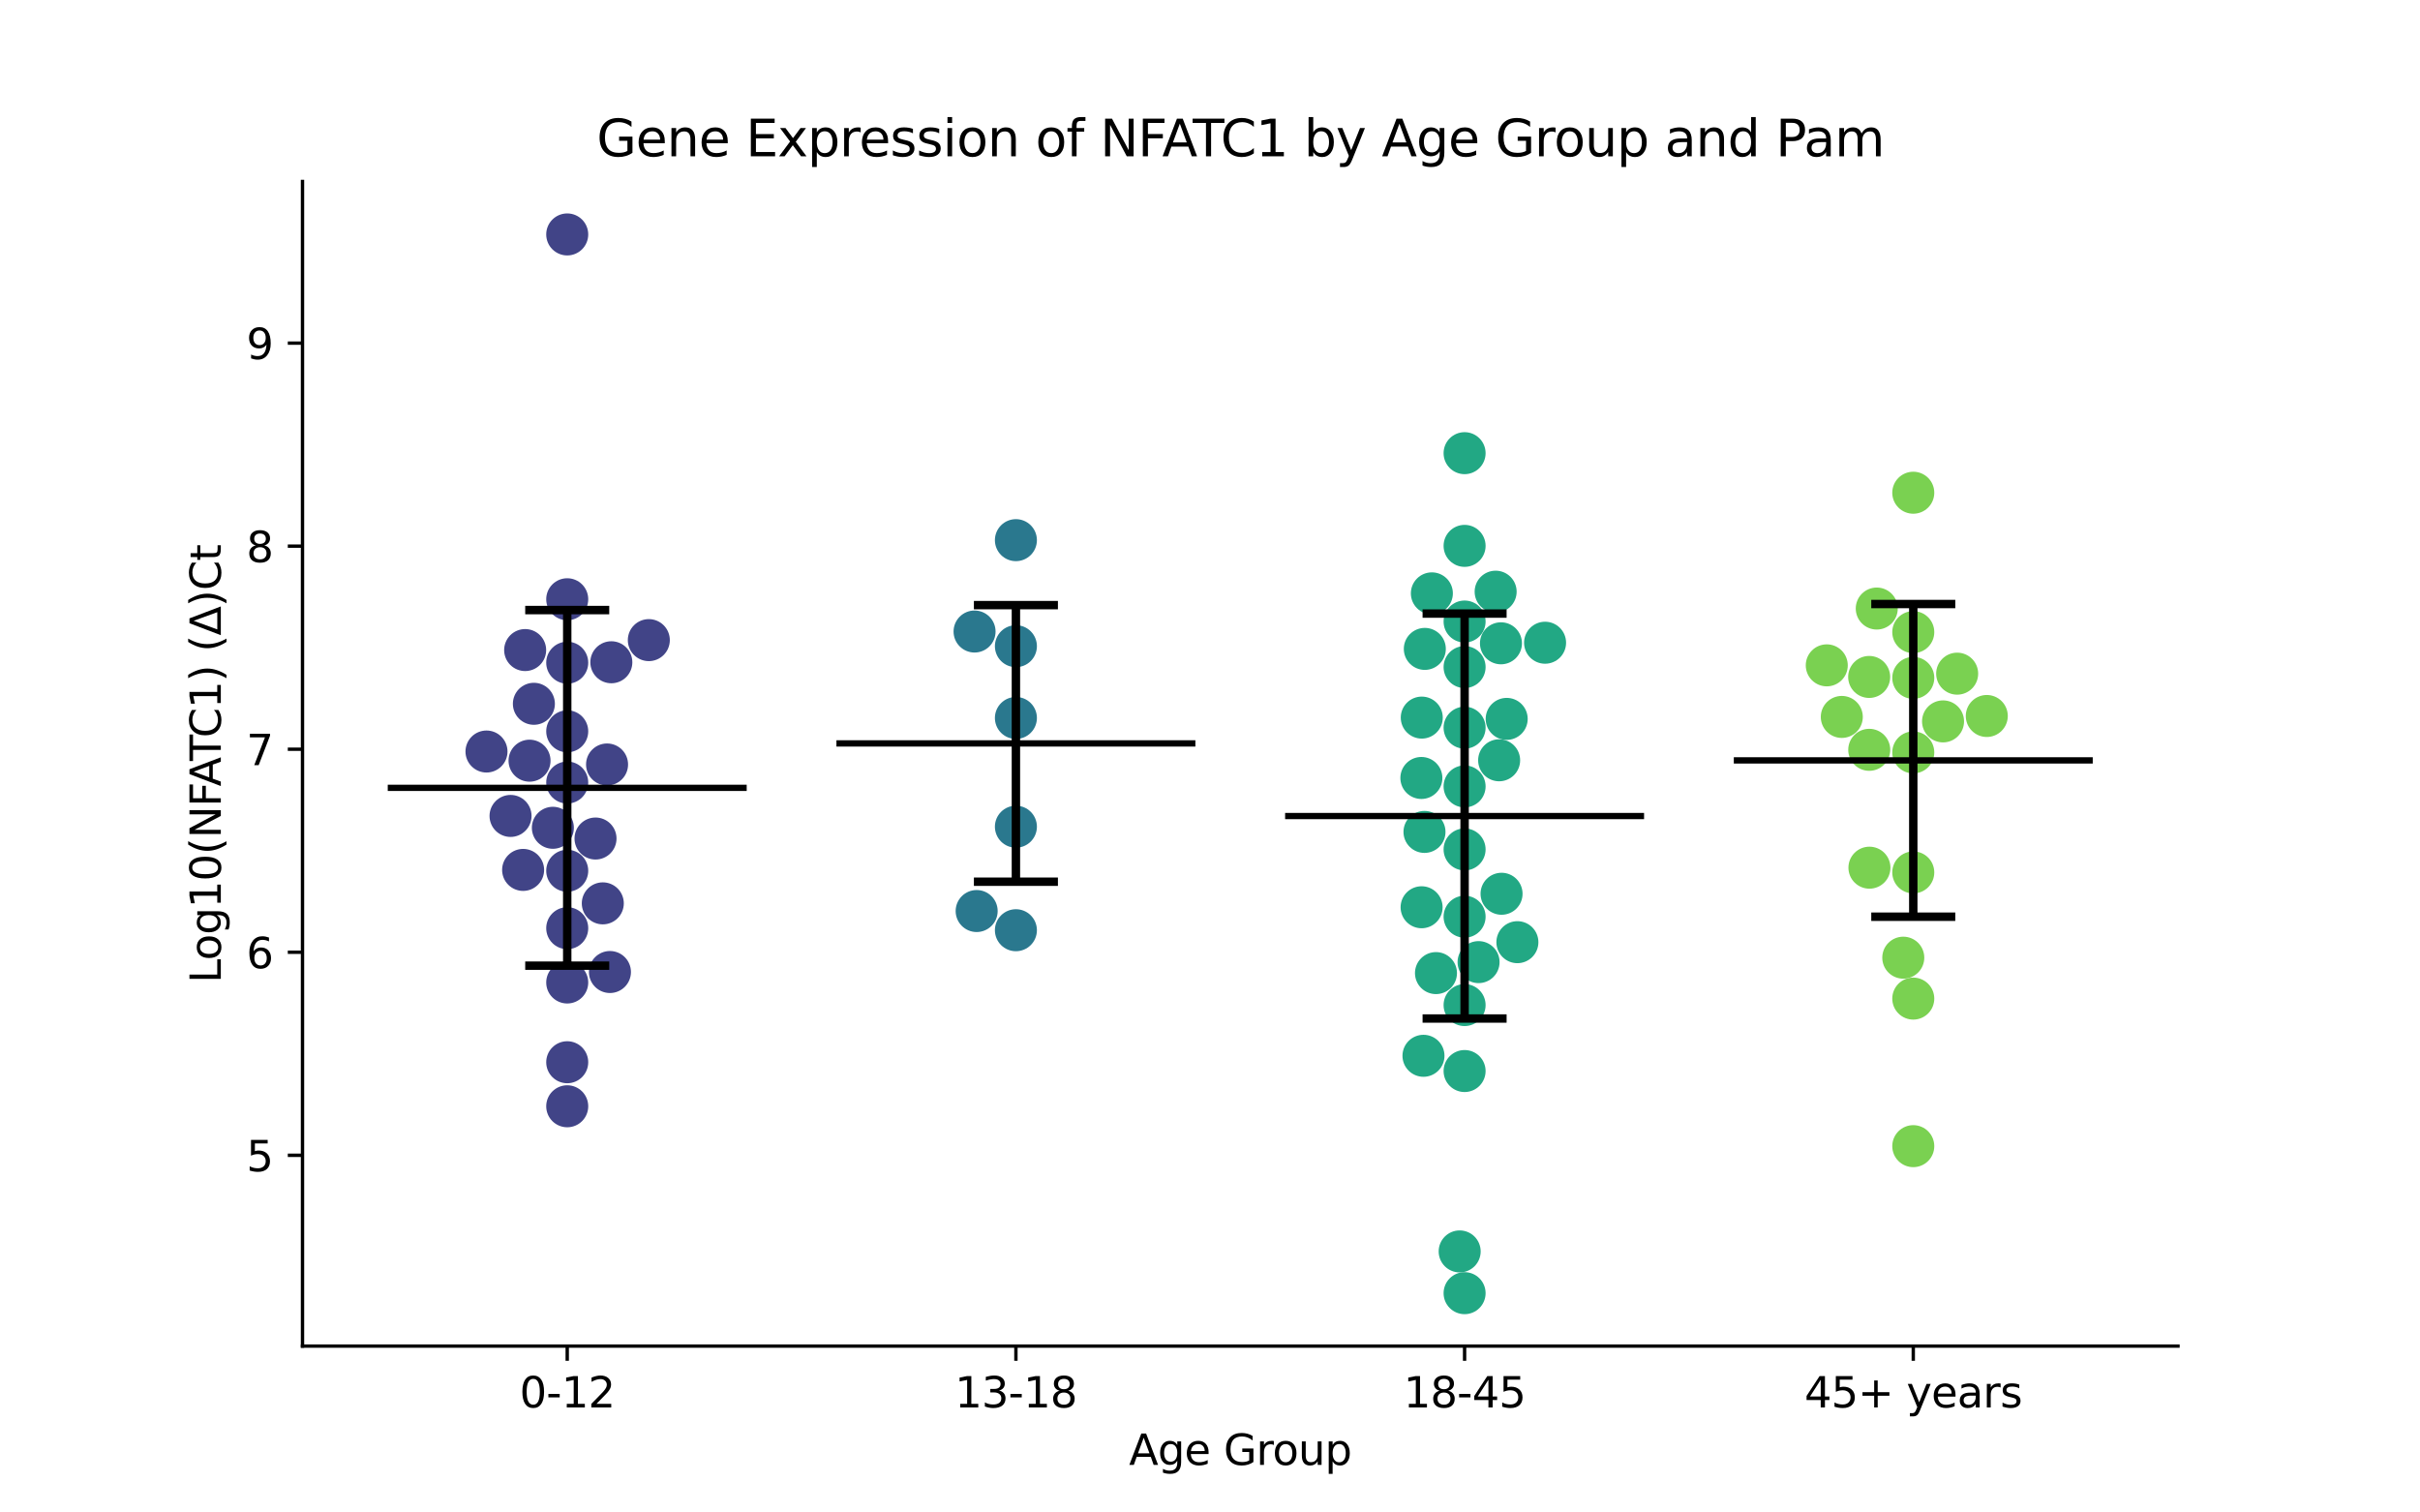 <?xml version="1.0" encoding="utf-8" standalone="no"?>
<!DOCTYPE svg PUBLIC "-//W3C//DTD SVG 1.1//EN"
  "http://www.w3.org/Graphics/SVG/1.1/DTD/svg11.dtd">
<svg xmlns:xlink="http://www.w3.org/1999/xlink" width="576pt" height="360pt" viewBox="0 0 576 360" xmlns="http://www.w3.org/2000/svg" version="1.1">
 <defs>
  <style type="text/css">*{stroke-linejoin: round; stroke-linecap: butt}</style>
 </defs>
 <g id="figure_1">
  <g id="patch_1">
   <path d="M 0 360 
L 576 360 
L 576 0 
L 0 0 
z
" style="fill: #ffffff"/>
  </g>
  <g id="axes_1">
   <g id="patch_2">
    <path d="M 72 320.4 
L 518.4 320.4 
L 518.4 43.2 
L 72 43.2 
z
" style="fill: #ffffff"/>
   </g>
   <g id="PathCollection_1">
    <defs>
     <path id="C0_0_d3045fdf01" d="M 0 5 
C 1.326 5 2.598 4.473 3.536 3.536 
C 4.473 2.598 5 1.326 5 -0 
C 5 -1.326 4.473 -2.598 3.536 -3.536 
C 2.598 -4.473 1.326 -5 0 -5 
C -1.326 -5 -2.598 -4.473 -3.536 -3.536 
C -4.473 -2.598 -5 -1.326 -5 0 
C -5 1.326 -4.473 2.598 -3.536 3.536 
C -2.598 4.473 -1.326 5 0 5 
z
"/>
    </defs>
    <g clip-path="url(#pbc14bdd108)">
     <use xlink:href="#C0_0_d3045fdf01" x="127.073" y="167.517" style="fill: #414487"/>
    </g>
    <g clip-path="url(#pbc14bdd108)">
     <use xlink:href="#C0_0_d3045fdf01" x="121.518" y="194.207" style="fill: #414487"/>
    </g>
    <g clip-path="url(#pbc14bdd108)">
     <use xlink:href="#C0_0_d3045fdf01" x="144.49" y="181.96" style="fill: #414487"/>
    </g>
    <g clip-path="url(#pbc14bdd108)">
     <use xlink:href="#C0_0_d3045fdf01" x="115.793" y="178.876" style="fill: #414487"/>
    </g>
    <g clip-path="url(#pbc14bdd108)">
     <use xlink:href="#C0_0_d3045fdf01" x="135.009" y="207.258" style="fill: #414487"/>
    </g>
    <g clip-path="url(#pbc14bdd108)">
     <use xlink:href="#C0_0_d3045fdf01" x="135.009" y="252.832" style="fill: #414487"/>
    </g>
    <g clip-path="url(#pbc14bdd108)">
     <use xlink:href="#C0_0_d3045fdf01" x="135.009" y="157.736" style="fill: #414487"/>
    </g>
    <g clip-path="url(#pbc14bdd108)">
     <use xlink:href="#C0_0_d3045fdf01" x="135.009" y="186.257" style="fill: #414487"/>
    </g>
    <g clip-path="url(#pbc14bdd108)">
     <use xlink:href="#C0_0_d3045fdf01" x="131.592" y="197.029" style="fill: #414487"/>
    </g>
    <g clip-path="url(#pbc14bdd108)">
     <use xlink:href="#C0_0_d3045fdf01" x="135.009" y="55.8" style="fill: #414487"/>
    </g>
    <g clip-path="url(#pbc14bdd108)">
     <use xlink:href="#C0_0_d3045fdf01" x="135.009" y="233.852" style="fill: #414487"/>
    </g>
    <g clip-path="url(#pbc14bdd108)">
     <use xlink:href="#C0_0_d3045fdf01" x="135.009" y="263.314" style="fill: #414487"/>
    </g>
    <g clip-path="url(#pbc14bdd108)">
     <use xlink:href="#C0_0_d3045fdf01" x="145.177" y="231.358" style="fill: #414487"/>
    </g>
    <g clip-path="url(#pbc14bdd108)">
     <use xlink:href="#C0_0_d3045fdf01" x="135.009" y="174.065" style="fill: #414487"/>
    </g>
    <g clip-path="url(#pbc14bdd108)">
     <use xlink:href="#C0_0_d3045fdf01" x="141.743" y="199.585" style="fill: #414487"/>
    </g>
    <g clip-path="url(#pbc14bdd108)">
     <use xlink:href="#C0_0_d3045fdf01" x="124.511" y="207.056" style="fill: #414487"/>
    </g>
    <g clip-path="url(#pbc14bdd108)">
     <use xlink:href="#C0_0_d3045fdf01" x="154.431" y="152.361" style="fill: #414487"/>
    </g>
    <g clip-path="url(#pbc14bdd108)">
     <use xlink:href="#C0_0_d3045fdf01" x="126.04" y="181.057" style="fill: #414487"/>
    </g>
    <g clip-path="url(#pbc14bdd108)">
     <use xlink:href="#C0_0_d3045fdf01" x="124.995" y="154.727" style="fill: #414487"/>
    </g>
    <g clip-path="url(#pbc14bdd108)">
     <use xlink:href="#C0_0_d3045fdf01" x="145.508" y="157.632" style="fill: #414487"/>
    </g>
    <g clip-path="url(#pbc14bdd108)">
     <use xlink:href="#C0_0_d3045fdf01" x="143.477" y="215.016" style="fill: #414487"/>
    </g>
    <g clip-path="url(#pbc14bdd108)">
     <use xlink:href="#C0_0_d3045fdf01" x="135.009" y="220.927" style="fill: #414487"/>
    </g>
    <g clip-path="url(#pbc14bdd108)">
     <use xlink:href="#C0_0_d3045fdf01" x="135.009" y="142.633" style="fill: #414487"/>
    </g>
   </g>
   <g id="PathCollection_2">
    <defs>
     <path id="C1_0_6a02e58801" d="M 0 5 
C 1.326 5 2.598 4.473 3.536 3.536 
C 4.473 2.598 5 1.326 5 -0 
C 5 -1.326 4.473 -2.598 3.536 -3.536 
C 2.598 -4.473 1.326 -5 0 -5 
C -1.326 -5 -2.598 -4.473 -3.536 -3.536 
C -4.473 -2.598 -5 -1.326 -5 0 
C -5 1.326 -4.473 2.598 -3.536 3.536 
C -2.598 4.473 -1.326 5 0 5 
z
"/>
    </defs>
    <g clip-path="url(#pbc14bdd108)">
     <use xlink:href="#C1_0_6a02e58801" x="241.803" y="153.804" style="fill: #2a788e"/>
    </g>
    <g clip-path="url(#pbc14bdd108)">
     <use xlink:href="#C1_0_6a02e58801" x="241.803" y="221.41" style="fill: #2a788e"/>
    </g>
    <g clip-path="url(#pbc14bdd108)">
     <use xlink:href="#C1_0_6a02e58801" x="231.962" y="150.317" style="fill: #2a788e"/>
    </g>
    <g clip-path="url(#pbc14bdd108)">
     <use xlink:href="#C1_0_6a02e58801" x="241.803" y="170.888" style="fill: #2a788e"/>
    </g>
    <g clip-path="url(#pbc14bdd108)">
     <use xlink:href="#C1_0_6a02e58801" x="232.461" y="216.844" style="fill: #2a788e"/>
    </g>
    <g clip-path="url(#pbc14bdd108)">
     <use xlink:href="#C1_0_6a02e58801" x="241.803" y="128.567" style="fill: #2a788e"/>
    </g>
    <g clip-path="url(#pbc14bdd108)">
     <use xlink:href="#C1_0_6a02e58801" x="241.803" y="196.769" style="fill: #2a788e"/>
    </g>
   </g>
   <g id="PathCollection_3">
    <defs>
     <path id="C2_0_164a54cafc" d="M 0 5 
C 1.326 5 2.598 4.473 3.536 3.536 
C 4.473 2.598 5 1.326 5 -0 
C 5 -1.326 4.473 -2.598 3.536 -3.536 
C 2.598 -4.473 1.326 -5 0 -5 
C -1.326 -5 -2.598 -4.473 -3.536 -3.536 
C -4.473 -2.598 -5 -1.326 -5 0 
C -5 1.326 -4.473 2.598 -3.536 3.536 
C -2.598 4.473 -1.326 5 0 5 
z
"/>
    </defs>
    <g clip-path="url(#pbc14bdd108)">
     <use xlink:href="#C2_0_164a54cafc" x="357.395" y="212.732" style="fill: #22a884"/>
    </g>
    <g clip-path="url(#pbc14bdd108)">
     <use xlink:href="#C2_0_164a54cafc" x="339.13" y="154.451" style="fill: #22a884"/>
    </g>
    <g clip-path="url(#pbc14bdd108)">
     <use xlink:href="#C2_0_164a54cafc" x="357.254" y="153.118" style="fill: #22a884"/>
    </g>
    <g clip-path="url(#pbc14bdd108)">
     <use xlink:href="#C2_0_164a54cafc" x="355.987" y="140.833" style="fill: #22a884"/>
    </g>
    <g clip-path="url(#pbc14bdd108)">
     <use xlink:href="#C2_0_164a54cafc" x="367.753" y="152.981" style="fill: #22a884"/>
    </g>
    <g clip-path="url(#pbc14bdd108)">
     <use xlink:href="#C2_0_164a54cafc" x="348.597" y="173.202" style="fill: #22a884"/>
    </g>
    <g clip-path="url(#pbc14bdd108)">
     <use xlink:href="#C2_0_164a54cafc" x="348.597" y="129.928" style="fill: #22a884"/>
    </g>
    <g clip-path="url(#pbc14bdd108)">
     <use xlink:href="#C2_0_164a54cafc" x="348.597" y="158.777" style="fill: #22a884"/>
    </g>
    <g clip-path="url(#pbc14bdd108)">
     <use xlink:href="#C2_0_164a54cafc" x="358.617" y="171.109" style="fill: #22a884"/>
    </g>
    <g clip-path="url(#pbc14bdd108)">
     <use xlink:href="#C2_0_164a54cafc" x="338.311" y="185.172" style="fill: #22a884"/>
    </g>
    <g clip-path="url(#pbc14bdd108)">
     <use xlink:href="#C2_0_164a54cafc" x="340.808" y="141.231" style="fill: #22a884"/>
    </g>
    <g clip-path="url(#pbc14bdd108)">
     <use xlink:href="#C2_0_164a54cafc" x="348.597" y="147.937" style="fill: #22a884"/>
    </g>
    <g clip-path="url(#pbc14bdd108)">
     <use xlink:href="#C2_0_164a54cafc" x="338.812" y="251.3" style="fill: #22a884"/>
    </g>
    <g clip-path="url(#pbc14bdd108)">
     <use xlink:href="#C2_0_164a54cafc" x="348.597" y="239.226" style="fill: #22a884"/>
    </g>
    <g clip-path="url(#pbc14bdd108)">
     <use xlink:href="#C2_0_164a54cafc" x="339.052" y="198.012" style="fill: #22a884"/>
    </g>
    <g clip-path="url(#pbc14bdd108)">
     <use xlink:href="#C2_0_164a54cafc" x="338.404" y="170.802" style="fill: #22a884"/>
    </g>
    <g clip-path="url(#pbc14bdd108)">
     <use xlink:href="#C2_0_164a54cafc" x="348.597" y="107.863" style="fill: #22a884"/>
    </g>
    <g clip-path="url(#pbc14bdd108)">
     <use xlink:href="#C2_0_164a54cafc" x="348.597" y="307.8" style="fill: #22a884"/>
    </g>
    <g clip-path="url(#pbc14bdd108)">
     <use xlink:href="#C2_0_164a54cafc" x="361.164" y="224.256" style="fill: #22a884"/>
    </g>
    <g clip-path="url(#pbc14bdd108)">
     <use xlink:href="#C2_0_164a54cafc" x="347.426" y="297.862" style="fill: #22a884"/>
    </g>
    <g clip-path="url(#pbc14bdd108)">
     <use xlink:href="#C2_0_164a54cafc" x="348.597" y="218.19" style="fill: #22a884"/>
    </g>
    <g clip-path="url(#pbc14bdd108)">
     <use xlink:href="#C2_0_164a54cafc" x="338.365" y="215.945" style="fill: #22a884"/>
    </g>
    <g clip-path="url(#pbc14bdd108)">
     <use xlink:href="#C2_0_164a54cafc" x="348.597" y="202.177" style="fill: #22a884"/>
    </g>
    <g clip-path="url(#pbc14bdd108)">
     <use xlink:href="#C2_0_164a54cafc" x="348.597" y="187.18" style="fill: #22a884"/>
    </g>
    <g clip-path="url(#pbc14bdd108)">
     <use xlink:href="#C2_0_164a54cafc" x="341.786" y="231.615" style="fill: #22a884"/>
    </g>
    <g clip-path="url(#pbc14bdd108)">
     <use xlink:href="#C2_0_164a54cafc" x="351.922" y="229.002" style="fill: #22a884"/>
    </g>
    <g clip-path="url(#pbc14bdd108)">
     <use xlink:href="#C2_0_164a54cafc" x="356.82" y="180.962" style="fill: #22a884"/>
    </g>
    <g clip-path="url(#pbc14bdd108)">
     <use xlink:href="#C2_0_164a54cafc" x="348.597" y="254.927" style="fill: #22a884"/>
    </g>
   </g>
   <g id="PathCollection_4">
    <defs>
     <path id="C3_0_8db9f49da6" d="M 0 5 
C 1.326 5 2.598 4.473 3.536 3.536 
C 4.473 2.598 5 1.326 5 -0 
C 5 -1.326 4.473 -2.598 3.536 -3.536 
C 2.598 -4.473 1.326 -5 0 -5 
C -1.326 -5 -2.598 -4.473 -3.536 -3.536 
C -4.473 -2.598 -5 -1.326 -5 0 
C -5 1.326 -4.473 2.598 -3.536 3.536 
C -2.598 4.473 -1.326 5 0 5 
z
"/>
    </defs>
    <g clip-path="url(#pbc14bdd108)">
     <use xlink:href="#C3_0_8db9f49da6" x="434.802" y="158.365" style="fill: #7ad151"/>
    </g>
    <g clip-path="url(#pbc14bdd108)">
     <use xlink:href="#C3_0_8db9f49da6" x="444.894" y="161.126" style="fill: #7ad151"/>
    </g>
    <g clip-path="url(#pbc14bdd108)">
     <use xlink:href="#C3_0_8db9f49da6" x="455.391" y="117.278" style="fill: #7ad151"/>
    </g>
    <g clip-path="url(#pbc14bdd108)">
     <use xlink:href="#C3_0_8db9f49da6" x="438.379" y="170.642" style="fill: #7ad151"/>
    </g>
    <g clip-path="url(#pbc14bdd108)">
     <use xlink:href="#C3_0_8db9f49da6" x="444.958" y="206.525" style="fill: #7ad151"/>
    </g>
    <g clip-path="url(#pbc14bdd108)">
     <use xlink:href="#C3_0_8db9f49da6" x="444.911" y="178.471" style="fill: #7ad151"/>
    </g>
    <g clip-path="url(#pbc14bdd108)">
     <use xlink:href="#C3_0_8db9f49da6" x="455.391" y="150.458" style="fill: #7ad151"/>
    </g>
    <g clip-path="url(#pbc14bdd108)">
     <use xlink:href="#C3_0_8db9f49da6" x="455.391" y="161.347" style="fill: #7ad151"/>
    </g>
    <g clip-path="url(#pbc14bdd108)">
     <use xlink:href="#C3_0_8db9f49da6" x="465.838" y="160.344" style="fill: #7ad151"/>
    </g>
    <g clip-path="url(#pbc14bdd108)">
     <use xlink:href="#C3_0_8db9f49da6" x="462.476" y="171.705" style="fill: #7ad151"/>
    </g>
    <g clip-path="url(#pbc14bdd108)">
     <use xlink:href="#C3_0_8db9f49da6" x="472.888" y="170.418" style="fill: #7ad151"/>
    </g>
    <g clip-path="url(#pbc14bdd108)">
     <use xlink:href="#C3_0_8db9f49da6" x="446.7" y="144.846" style="fill: #7ad151"/>
    </g>
    <g clip-path="url(#pbc14bdd108)">
     <use xlink:href="#C3_0_8db9f49da6" x="455.391" y="272.807" style="fill: #7ad151"/>
    </g>
    <g clip-path="url(#pbc14bdd108)">
     <use xlink:href="#C3_0_8db9f49da6" x="453.012" y="227.947" style="fill: #7ad151"/>
    </g>
    <g clip-path="url(#pbc14bdd108)">
     <use xlink:href="#C3_0_8db9f49da6" x="455.391" y="207.653" style="fill: #7ad151"/>
    </g>
    <g clip-path="url(#pbc14bdd108)">
     <use xlink:href="#C3_0_8db9f49da6" x="455.391" y="237.687" style="fill: #7ad151"/>
    </g>
    <g clip-path="url(#pbc14bdd108)">
     <use xlink:href="#C3_0_8db9f49da6" x="455.391" y="179.086" style="fill: #7ad151"/>
    </g>
   </g>
   <g id="matplotlib.axis_1">
    <g id="xtick_1">
     <g id="line2d_1">
      <defs>
       <path id="mb39a7a03cf" d="M 0 0 
L 0 3.5 
" style="stroke: #000000; stroke-width: 0.8"/>
      </defs>
      <g>
       <use xlink:href="#mb39a7a03cf" x="135.009" y="320.4" style="stroke: #000000; stroke-width: 0.8"/>
      </g>
     </g>
     <g id="text_1">
      <!-- 0-12 -->
      <g transform="translate(123.661 334.998) scale(0.1 -0.1)">
       <defs>
        <path id="DejaVuSans-30" d="M 2034 4250 
Q 1547 4250 1301 3770 
Q 1056 3291 1056 2328 
Q 1056 1369 1301 889 
Q 1547 409 2034 409 
Q 2525 409 2770 889 
Q 3016 1369 3016 2328 
Q 3016 3291 2770 3770 
Q 2525 4250 2034 4250 
z
M 2034 4750 
Q 2819 4750 3233 4129 
Q 3647 3509 3647 2328 
Q 3647 1150 3233 529 
Q 2819 -91 2034 -91 
Q 1250 -91 836 529 
Q 422 1150 422 2328 
Q 422 3509 836 4129 
Q 1250 4750 2034 4750 
z
" transform="scale(0.016)"/>
        <path id="DejaVuSans-2d" d="M 313 2009 
L 1997 2009 
L 1997 1497 
L 313 1497 
L 313 2009 
z
" transform="scale(0.016)"/>
        <path id="DejaVuSans-31" d="M 794 531 
L 1825 531 
L 1825 4091 
L 703 3866 
L 703 4441 
L 1819 4666 
L 2450 4666 
L 2450 531 
L 3481 531 
L 3481 0 
L 794 0 
L 794 531 
z
" transform="scale(0.016)"/>
        <path id="DejaVuSans-32" d="M 1228 531 
L 3431 531 
L 3431 0 
L 469 0 
L 469 531 
Q 828 903 1448 1529 
Q 2069 2156 2228 2338 
Q 2531 2678 2651 2914 
Q 2772 3150 2772 3378 
Q 2772 3750 2511 3984 
Q 2250 4219 1831 4219 
Q 1534 4219 1204 4116 
Q 875 4013 500 3803 
L 500 4441 
Q 881 4594 1212 4672 
Q 1544 4750 1819 4750 
Q 2544 4750 2975 4387 
Q 3406 4025 3406 3419 
Q 3406 3131 3298 2873 
Q 3191 2616 2906 2266 
Q 2828 2175 2409 1742 
Q 1991 1309 1228 531 
z
" transform="scale(0.016)"/>
       </defs>
       <use xlink:href="#DejaVuSans-30"/>
       <use xlink:href="#DejaVuSans-2d" x="63.623"/>
       <use xlink:href="#DejaVuSans-31" x="99.707"/>
       <use xlink:href="#DejaVuSans-32" x="163.33"/>
      </g>
     </g>
    </g>
    <g id="xtick_2">
     <g id="line2d_2">
      <g>
       <use xlink:href="#mb39a7a03cf" x="241.803" y="320.4" style="stroke: #000000; stroke-width: 0.8"/>
      </g>
     </g>
     <g id="text_2">
      <!-- 13-18 -->
      <g transform="translate(227.274 334.998) scale(0.1 -0.1)">
       <defs>
        <path id="DejaVuSans-33" d="M 2597 2516 
Q 3050 2419 3304 2112 
Q 3559 1806 3559 1356 
Q 3559 666 3084 287 
Q 2609 -91 1734 -91 
Q 1441 -91 1130 -33 
Q 819 25 488 141 
L 488 750 
Q 750 597 1062 519 
Q 1375 441 1716 441 
Q 2309 441 2620 675 
Q 2931 909 2931 1356 
Q 2931 1769 2642 2001 
Q 2353 2234 1838 2234 
L 1294 2234 
L 1294 2753 
L 1863 2753 
Q 2328 2753 2575 2939 
Q 2822 3125 2822 3475 
Q 2822 3834 2567 4026 
Q 2313 4219 1838 4219 
Q 1578 4219 1281 4162 
Q 984 4106 628 3988 
L 628 4550 
Q 988 4650 1302 4700 
Q 1616 4750 1894 4750 
Q 2613 4750 3031 4423 
Q 3450 4097 3450 3541 
Q 3450 3153 3228 2886 
Q 3006 2619 2597 2516 
z
" transform="scale(0.016)"/>
        <path id="DejaVuSans-38" d="M 2034 2216 
Q 1584 2216 1326 1975 
Q 1069 1734 1069 1313 
Q 1069 891 1326 650 
Q 1584 409 2034 409 
Q 2484 409 2743 651 
Q 3003 894 3003 1313 
Q 3003 1734 2745 1975 
Q 2488 2216 2034 2216 
z
M 1403 2484 
Q 997 2584 770 2862 
Q 544 3141 544 3541 
Q 544 4100 942 4425 
Q 1341 4750 2034 4750 
Q 2731 4750 3128 4425 
Q 3525 4100 3525 3541 
Q 3525 3141 3298 2862 
Q 3072 2584 2669 2484 
Q 3125 2378 3379 2068 
Q 3634 1759 3634 1313 
Q 3634 634 3220 271 
Q 2806 -91 2034 -91 
Q 1263 -91 848 271 
Q 434 634 434 1313 
Q 434 1759 690 2068 
Q 947 2378 1403 2484 
z
M 1172 3481 
Q 1172 3119 1398 2916 
Q 1625 2713 2034 2713 
Q 2441 2713 2670 2916 
Q 2900 3119 2900 3481 
Q 2900 3844 2670 4047 
Q 2441 4250 2034 4250 
Q 1625 4250 1398 4047 
Q 1172 3844 1172 3481 
z
" transform="scale(0.016)"/>
       </defs>
       <use xlink:href="#DejaVuSans-31"/>
       <use xlink:href="#DejaVuSans-33" x="63.623"/>
       <use xlink:href="#DejaVuSans-2d" x="127.246"/>
       <use xlink:href="#DejaVuSans-31" x="163.33"/>
       <use xlink:href="#DejaVuSans-38" x="226.953"/>
      </g>
     </g>
    </g>
    <g id="xtick_3">
     <g id="line2d_3">
      <g>
       <use xlink:href="#mb39a7a03cf" x="348.597" y="320.4" style="stroke: #000000; stroke-width: 0.8"/>
      </g>
     </g>
     <g id="text_3">
      <!-- 18-45 -->
      <g transform="translate(334.068 334.998) scale(0.1 -0.1)">
       <defs>
        <path id="DejaVuSans-34" d="M 2419 4116 
L 825 1625 
L 2419 1625 
L 2419 4116 
z
M 2253 4666 
L 3047 4666 
L 3047 1625 
L 3713 1625 
L 3713 1100 
L 3047 1100 
L 3047 0 
L 2419 0 
L 2419 1100 
L 313 1100 
L 313 1709 
L 2253 4666 
z
" transform="scale(0.016)"/>
        <path id="DejaVuSans-35" d="M 691 4666 
L 3169 4666 
L 3169 4134 
L 1269 4134 
L 1269 2991 
Q 1406 3038 1543 3061 
Q 1681 3084 1819 3084 
Q 2600 3084 3056 2656 
Q 3513 2228 3513 1497 
Q 3513 744 3044 326 
Q 2575 -91 1722 -91 
Q 1428 -91 1123 -41 
Q 819 9 494 109 
L 494 744 
Q 775 591 1075 516 
Q 1375 441 1709 441 
Q 2250 441 2565 725 
Q 2881 1009 2881 1497 
Q 2881 1984 2565 2268 
Q 2250 2553 1709 2553 
Q 1456 2553 1204 2497 
Q 953 2441 691 2322 
L 691 4666 
z
" transform="scale(0.016)"/>
       </defs>
       <use xlink:href="#DejaVuSans-31"/>
       <use xlink:href="#DejaVuSans-38" x="63.623"/>
       <use xlink:href="#DejaVuSans-2d" x="127.246"/>
       <use xlink:href="#DejaVuSans-34" x="163.33"/>
       <use xlink:href="#DejaVuSans-35" x="226.953"/>
      </g>
     </g>
    </g>
    <g id="xtick_4">
     <g id="line2d_4">
      <g>
       <use xlink:href="#mb39a7a03cf" x="455.391" y="320.4" style="stroke: #000000; stroke-width: 0.8"/>
      </g>
     </g>
     <g id="text_4">
      <!-- 45+ years -->
      <g transform="translate(429.49 334.998) scale(0.1 -0.1)">
       <defs>
        <path id="DejaVuSans-2b" d="M 2944 4013 
L 2944 2272 
L 4684 2272 
L 4684 1741 
L 2944 1741 
L 2944 0 
L 2419 0 
L 2419 1741 
L 678 1741 
L 678 2272 
L 2419 2272 
L 2419 4013 
L 2944 4013 
z
" transform="scale(0.016)"/>
        <path id="DejaVuSans-20" transform="scale(0.016)"/>
        <path id="DejaVuSans-79" d="M 2059 -325 
Q 1816 -950 1584 -1140 
Q 1353 -1331 966 -1331 
L 506 -1331 
L 506 -850 
L 844 -850 
Q 1081 -850 1212 -737 
Q 1344 -625 1503 -206 
L 1606 56 
L 191 3500 
L 800 3500 
L 1894 763 
L 2988 3500 
L 3597 3500 
L 2059 -325 
z
" transform="scale(0.016)"/>
        <path id="DejaVuSans-65" d="M 3597 1894 
L 3597 1613 
L 953 1613 
Q 991 1019 1311 708 
Q 1631 397 2203 397 
Q 2534 397 2845 478 
Q 3156 559 3463 722 
L 3463 178 
Q 3153 47 2828 -22 
Q 2503 -91 2169 -91 
Q 1331 -91 842 396 
Q 353 884 353 1716 
Q 353 2575 817 3079 
Q 1281 3584 2069 3584 
Q 2775 3584 3186 3129 
Q 3597 2675 3597 1894 
z
M 3022 2063 
Q 3016 2534 2758 2815 
Q 2500 3097 2075 3097 
Q 1594 3097 1305 2825 
Q 1016 2553 972 2059 
L 3022 2063 
z
" transform="scale(0.016)"/>
        <path id="DejaVuSans-61" d="M 2194 1759 
Q 1497 1759 1228 1600 
Q 959 1441 959 1056 
Q 959 750 1161 570 
Q 1363 391 1709 391 
Q 2188 391 2477 730 
Q 2766 1069 2766 1631 
L 2766 1759 
L 2194 1759 
z
M 3341 1997 
L 3341 0 
L 2766 0 
L 2766 531 
Q 2569 213 2275 61 
Q 1981 -91 1556 -91 
Q 1019 -91 701 211 
Q 384 513 384 1019 
Q 384 1609 779 1909 
Q 1175 2209 1959 2209 
L 2766 2209 
L 2766 2266 
Q 2766 2663 2505 2880 
Q 2244 3097 1772 3097 
Q 1472 3097 1187 3025 
Q 903 2953 641 2809 
L 641 3341 
Q 956 3463 1253 3523 
Q 1550 3584 1831 3584 
Q 2591 3584 2966 3190 
Q 3341 2797 3341 1997 
z
" transform="scale(0.016)"/>
        <path id="DejaVuSans-72" d="M 2631 2963 
Q 2534 3019 2420 3045 
Q 2306 3072 2169 3072 
Q 1681 3072 1420 2755 
Q 1159 2438 1159 1844 
L 1159 0 
L 581 0 
L 581 3500 
L 1159 3500 
L 1159 2956 
Q 1341 3275 1631 3429 
Q 1922 3584 2338 3584 
Q 2397 3584 2469 3576 
Q 2541 3569 2628 3553 
L 2631 2963 
z
" transform="scale(0.016)"/>
        <path id="DejaVuSans-73" d="M 2834 3397 
L 2834 2853 
Q 2591 2978 2328 3040 
Q 2066 3103 1784 3103 
Q 1356 3103 1142 2972 
Q 928 2841 928 2578 
Q 928 2378 1081 2264 
Q 1234 2150 1697 2047 
L 1894 2003 
Q 2506 1872 2764 1633 
Q 3022 1394 3022 966 
Q 3022 478 2636 193 
Q 2250 -91 1575 -91 
Q 1294 -91 989 -36 
Q 684 19 347 128 
L 347 722 
Q 666 556 975 473 
Q 1284 391 1588 391 
Q 1994 391 2212 530 
Q 2431 669 2431 922 
Q 2431 1156 2273 1281 
Q 2116 1406 1581 1522 
L 1381 1569 
Q 847 1681 609 1914 
Q 372 2147 372 2553 
Q 372 3047 722 3315 
Q 1072 3584 1716 3584 
Q 2034 3584 2315 3537 
Q 2597 3491 2834 3397 
z
" transform="scale(0.016)"/>
       </defs>
       <use xlink:href="#DejaVuSans-34"/>
       <use xlink:href="#DejaVuSans-35" x="63.623"/>
       <use xlink:href="#DejaVuSans-2b" x="127.246"/>
       <use xlink:href="#DejaVuSans-20" x="211.035"/>
       <use xlink:href="#DejaVuSans-79" x="242.822"/>
       <use xlink:href="#DejaVuSans-65" x="302.002"/>
       <use xlink:href="#DejaVuSans-61" x="363.525"/>
       <use xlink:href="#DejaVuSans-72" x="424.805"/>
       <use xlink:href="#DejaVuSans-73" x="465.918"/>
      </g>
     </g>
    </g>
    <g id="text_5">
     <!-- Age Group -->
     <g transform="translate(268.72 348.677) scale(0.1 -0.1)">
      <defs>
       <path id="DejaVuSans-41" d="M 2188 4044 
L 1331 1722 
L 3047 1722 
L 2188 4044 
z
M 1831 4666 
L 2547 4666 
L 4325 0 
L 3669 0 
L 3244 1197 
L 1141 1197 
L 716 0 
L 50 0 
L 1831 4666 
z
" transform="scale(0.016)"/>
       <path id="DejaVuSans-67" d="M 2906 1791 
Q 2906 2416 2648 2759 
Q 2391 3103 1925 3103 
Q 1463 3103 1205 2759 
Q 947 2416 947 1791 
Q 947 1169 1205 825 
Q 1463 481 1925 481 
Q 2391 481 2648 825 
Q 2906 1169 2906 1791 
z
M 3481 434 
Q 3481 -459 3084 -895 
Q 2688 -1331 1869 -1331 
Q 1566 -1331 1297 -1286 
Q 1028 -1241 775 -1147 
L 775 -588 
Q 1028 -725 1275 -790 
Q 1522 -856 1778 -856 
Q 2344 -856 2625 -561 
Q 2906 -266 2906 331 
L 2906 616 
Q 2728 306 2450 153 
Q 2172 0 1784 0 
Q 1141 0 747 490 
Q 353 981 353 1791 
Q 353 2603 747 3093 
Q 1141 3584 1784 3584 
Q 2172 3584 2450 3431 
Q 2728 3278 2906 2969 
L 2906 3500 
L 3481 3500 
L 3481 434 
z
" transform="scale(0.016)"/>
       <path id="DejaVuSans-47" d="M 3809 666 
L 3809 1919 
L 2778 1919 
L 2778 2438 
L 4434 2438 
L 4434 434 
Q 4069 175 3628 42 
Q 3188 -91 2688 -91 
Q 1594 -91 976 548 
Q 359 1188 359 2328 
Q 359 3472 976 4111 
Q 1594 4750 2688 4750 
Q 3144 4750 3555 4637 
Q 3966 4525 4313 4306 
L 4313 3634 
Q 3963 3931 3569 4081 
Q 3175 4231 2741 4231 
Q 1884 4231 1454 3753 
Q 1025 3275 1025 2328 
Q 1025 1384 1454 906 
Q 1884 428 2741 428 
Q 3075 428 3337 486 
Q 3600 544 3809 666 
z
" transform="scale(0.016)"/>
       <path id="DejaVuSans-6f" d="M 1959 3097 
Q 1497 3097 1228 2736 
Q 959 2375 959 1747 
Q 959 1119 1226 758 
Q 1494 397 1959 397 
Q 2419 397 2687 759 
Q 2956 1122 2956 1747 
Q 2956 2369 2687 2733 
Q 2419 3097 1959 3097 
z
M 1959 3584 
Q 2709 3584 3137 3096 
Q 3566 2609 3566 1747 
Q 3566 888 3137 398 
Q 2709 -91 1959 -91 
Q 1206 -91 779 398 
Q 353 888 353 1747 
Q 353 2609 779 3096 
Q 1206 3584 1959 3584 
z
" transform="scale(0.016)"/>
       <path id="DejaVuSans-75" d="M 544 1381 
L 544 3500 
L 1119 3500 
L 1119 1403 
Q 1119 906 1312 657 
Q 1506 409 1894 409 
Q 2359 409 2629 706 
Q 2900 1003 2900 1516 
L 2900 3500 
L 3475 3500 
L 3475 0 
L 2900 0 
L 2900 538 
Q 2691 219 2414 64 
Q 2138 -91 1772 -91 
Q 1169 -91 856 284 
Q 544 659 544 1381 
z
M 1991 3584 
L 1991 3584 
z
" transform="scale(0.016)"/>
       <path id="DejaVuSans-70" d="M 1159 525 
L 1159 -1331 
L 581 -1331 
L 581 3500 
L 1159 3500 
L 1159 2969 
Q 1341 3281 1617 3432 
Q 1894 3584 2278 3584 
Q 2916 3584 3314 3078 
Q 3713 2572 3713 1747 
Q 3713 922 3314 415 
Q 2916 -91 2278 -91 
Q 1894 -91 1617 61 
Q 1341 213 1159 525 
z
M 3116 1747 
Q 3116 2381 2855 2742 
Q 2594 3103 2138 3103 
Q 1681 3103 1420 2742 
Q 1159 2381 1159 1747 
Q 1159 1113 1420 752 
Q 1681 391 2138 391 
Q 2594 391 2855 752 
Q 3116 1113 3116 1747 
z
" transform="scale(0.016)"/>
      </defs>
      <use xlink:href="#DejaVuSans-41"/>
      <use xlink:href="#DejaVuSans-67" x="68.408"/>
      <use xlink:href="#DejaVuSans-65" x="131.885"/>
      <use xlink:href="#DejaVuSans-20" x="193.408"/>
      <use xlink:href="#DejaVuSans-47" x="225.195"/>
      <use xlink:href="#DejaVuSans-72" x="302.686"/>
      <use xlink:href="#DejaVuSans-6f" x="341.549"/>
      <use xlink:href="#DejaVuSans-75" x="402.73"/>
      <use xlink:href="#DejaVuSans-70" x="466.109"/>
     </g>
    </g>
   </g>
   <g id="matplotlib.axis_2">
    <g id="ytick_1">
     <g id="line2d_5">
      <defs>
       <path id="m31a87770fa" d="M 0 0 
L -3.5 0 
" style="stroke: #000000; stroke-width: 0.8"/>
      </defs>
      <g>
       <use xlink:href="#m31a87770fa" x="72" y="274.982" style="stroke: #000000; stroke-width: 0.8"/>
      </g>
     </g>
     <g id="text_6">
      <!-- 5 -->
      <g transform="translate(58.638 278.782) scale(0.1 -0.1)">
       <use xlink:href="#DejaVuSans-35"/>
      </g>
     </g>
    </g>
    <g id="ytick_2">
     <g id="line2d_6">
      <g>
       <use xlink:href="#m31a87770fa" x="72" y="226.653" style="stroke: #000000; stroke-width: 0.8"/>
      </g>
     </g>
     <g id="text_7">
      <!-- 6 -->
      <g transform="translate(58.638 230.452) scale(0.1 -0.1)">
       <defs>
        <path id="DejaVuSans-36" d="M 2113 2584 
Q 1688 2584 1439 2293 
Q 1191 2003 1191 1497 
Q 1191 994 1439 701 
Q 1688 409 2113 409 
Q 2538 409 2786 701 
Q 3034 994 3034 1497 
Q 3034 2003 2786 2293 
Q 2538 2584 2113 2584 
z
M 3366 4563 
L 3366 3988 
Q 3128 4100 2886 4159 
Q 2644 4219 2406 4219 
Q 1781 4219 1451 3797 
Q 1122 3375 1075 2522 
Q 1259 2794 1537 2939 
Q 1816 3084 2150 3084 
Q 2853 3084 3261 2657 
Q 3669 2231 3669 1497 
Q 3669 778 3244 343 
Q 2819 -91 2113 -91 
Q 1303 -91 875 529 
Q 447 1150 447 2328 
Q 447 3434 972 4092 
Q 1497 4750 2381 4750 
Q 2619 4750 2861 4703 
Q 3103 4656 3366 4563 
z
" transform="scale(0.016)"/>
       </defs>
       <use xlink:href="#DejaVuSans-36"/>
      </g>
     </g>
    </g>
    <g id="ytick_3">
     <g id="line2d_7">
      <g>
       <use xlink:href="#m31a87770fa" x="72" y="178.323" style="stroke: #000000; stroke-width: 0.8"/>
      </g>
     </g>
     <g id="text_8">
      <!-- 7 -->
      <g transform="translate(58.638 182.123) scale(0.1 -0.1)">
       <defs>
        <path id="DejaVuSans-37" d="M 525 4666 
L 3525 4666 
L 3525 4397 
L 1831 0 
L 1172 0 
L 2766 4134 
L 525 4134 
L 525 4666 
z
" transform="scale(0.016)"/>
       </defs>
       <use xlink:href="#DejaVuSans-37"/>
      </g>
     </g>
    </g>
    <g id="ytick_4">
     <g id="line2d_8">
      <g>
       <use xlink:href="#m31a87770fa" x="72" y="129.994" style="stroke: #000000; stroke-width: 0.8"/>
      </g>
     </g>
     <g id="text_9">
      <!-- 8 -->
      <g transform="translate(58.638 133.793) scale(0.1 -0.1)">
       <use xlink:href="#DejaVuSans-38"/>
      </g>
     </g>
    </g>
    <g id="ytick_5">
     <g id="line2d_9">
      <g>
       <use xlink:href="#m31a87770fa" x="72" y="81.664" style="stroke: #000000; stroke-width: 0.8"/>
      </g>
     </g>
     <g id="text_10">
      <!-- 9 -->
      <g transform="translate(58.638 85.464) scale(0.1 -0.1)">
       <defs>
        <path id="DejaVuSans-39" d="M 703 97 
L 703 672 
Q 941 559 1184 500 
Q 1428 441 1663 441 
Q 2288 441 2617 861 
Q 2947 1281 2994 2138 
Q 2813 1869 2534 1725 
Q 2256 1581 1919 1581 
Q 1219 1581 811 2004 
Q 403 2428 403 3163 
Q 403 3881 828 4315 
Q 1253 4750 1959 4750 
Q 2769 4750 3195 4129 
Q 3622 3509 3622 2328 
Q 3622 1225 3098 567 
Q 2575 -91 1691 -91 
Q 1453 -91 1209 -44 
Q 966 3 703 97 
z
M 1959 2075 
Q 2384 2075 2632 2365 
Q 2881 2656 2881 3163 
Q 2881 3666 2632 3958 
Q 2384 4250 1959 4250 
Q 1534 4250 1286 3958 
Q 1038 3666 1038 3163 
Q 1038 2656 1286 2365 
Q 1534 2075 1959 2075 
z
" transform="scale(0.016)"/>
       </defs>
       <use xlink:href="#DejaVuSans-39"/>
      </g>
     </g>
    </g>
    <g id="text_11">
     <!-- Log10(NFATC1) (Δ)Ct -->
     <g transform="translate(52.558 233.984) rotate(-90) scale(0.1 -0.1)">
      <defs>
       <path id="DejaVuSans-4c" d="M 628 4666 
L 1259 4666 
L 1259 531 
L 3531 531 
L 3531 0 
L 628 0 
L 628 4666 
z
" transform="scale(0.016)"/>
       <path id="DejaVuSans-28" d="M 1984 4856 
Q 1566 4138 1362 3434 
Q 1159 2731 1159 2009 
Q 1159 1288 1364 580 
Q 1569 -128 1984 -844 
L 1484 -844 
Q 1016 -109 783 600 
Q 550 1309 550 2009 
Q 550 2706 781 3412 
Q 1013 4119 1484 4856 
L 1984 4856 
z
" transform="scale(0.016)"/>
       <path id="DejaVuSans-4e" d="M 628 4666 
L 1478 4666 
L 3547 763 
L 3547 4666 
L 4159 4666 
L 4159 0 
L 3309 0 
L 1241 3903 
L 1241 0 
L 628 0 
L 628 4666 
z
" transform="scale(0.016)"/>
       <path id="DejaVuSans-46" d="M 628 4666 
L 3309 4666 
L 3309 4134 
L 1259 4134 
L 1259 2759 
L 3109 2759 
L 3109 2228 
L 1259 2228 
L 1259 0 
L 628 0 
L 628 4666 
z
" transform="scale(0.016)"/>
       <path id="DejaVuSans-54" d="M -19 4666 
L 3928 4666 
L 3928 4134 
L 2272 4134 
L 2272 0 
L 1638 0 
L 1638 4134 
L -19 4134 
L -19 4666 
z
" transform="scale(0.016)"/>
       <path id="DejaVuSans-43" d="M 4122 4306 
L 4122 3641 
Q 3803 3938 3442 4084 
Q 3081 4231 2675 4231 
Q 1875 4231 1450 3742 
Q 1025 3253 1025 2328 
Q 1025 1406 1450 917 
Q 1875 428 2675 428 
Q 3081 428 3442 575 
Q 3803 722 4122 1019 
L 4122 359 
Q 3791 134 3420 21 
Q 3050 -91 2638 -91 
Q 1578 -91 968 557 
Q 359 1206 359 2328 
Q 359 3453 968 4101 
Q 1578 4750 2638 4750 
Q 3056 4750 3426 4639 
Q 3797 4528 4122 4306 
z
" transform="scale(0.016)"/>
       <path id="DejaVuSans-29" d="M 513 4856 
L 1013 4856 
Q 1481 4119 1714 3412 
Q 1947 2706 1947 2009 
Q 1947 1309 1714 600 
Q 1481 -109 1013 -844 
L 513 -844 
Q 928 -128 1133 580 
Q 1338 1288 1338 2009 
Q 1338 2731 1133 3434 
Q 928 4138 513 4856 
z
" transform="scale(0.016)"/>
       <path id="DejaVuSans-394" d="M 2188 4044 
L 906 525 
L 3472 525 
L 2188 4044 
z
M 50 0 
L 1831 4666 
L 2547 4666 
L 4325 0 
L 50 0 
z
" transform="scale(0.016)"/>
       <path id="DejaVuSans-74" d="M 1172 4494 
L 1172 3500 
L 2356 3500 
L 2356 3053 
L 1172 3053 
L 1172 1153 
Q 1172 725 1289 603 
Q 1406 481 1766 481 
L 2356 481 
L 2356 0 
L 1766 0 
Q 1100 0 847 248 
Q 594 497 594 1153 
L 594 3053 
L 172 3053 
L 172 3500 
L 594 3500 
L 594 4494 
L 1172 4494 
z
" transform="scale(0.016)"/>
      </defs>
      <use xlink:href="#DejaVuSans-4c"/>
      <use xlink:href="#DejaVuSans-6f" x="53.963"/>
      <use xlink:href="#DejaVuSans-67" x="115.145"/>
      <use xlink:href="#DejaVuSans-31" x="178.621"/>
      <use xlink:href="#DejaVuSans-30" x="242.244"/>
      <use xlink:href="#DejaVuSans-28" x="305.867"/>
      <use xlink:href="#DejaVuSans-4e" x="344.881"/>
      <use xlink:href="#DejaVuSans-46" x="419.686"/>
      <use xlink:href="#DejaVuSans-41" x="468.08"/>
      <use xlink:href="#DejaVuSans-54" x="528.738"/>
      <use xlink:href="#DejaVuSans-43" x="583.947"/>
      <use xlink:href="#DejaVuSans-31" x="653.771"/>
      <use xlink:href="#DejaVuSans-29" x="717.395"/>
      <use xlink:href="#DejaVuSans-20" x="756.408"/>
      <use xlink:href="#DejaVuSans-28" x="788.195"/>
      <use xlink:href="#DejaVuSans-394" x="827.209"/>
      <use xlink:href="#DejaVuSans-29" x="895.617"/>
      <use xlink:href="#DejaVuSans-43" x="934.631"/>
      <use xlink:href="#DejaVuSans-74" x="1004.455"/>
     </g>
    </g>
   </g>
   <g id="LineCollection_1">
    <path d="M 135.009 229.843 
L 135.009 145.206 
" clip-path="url(#pbc14bdd108)" style="fill: none; stroke: #000000; stroke-width: 2"/>
   </g>
   <g id="line2d_10">
    <defs>
     <path id="m3409906764" d="M 10 0 
L -10 -0 
" style="stroke: #000000; stroke-width: 2"/>
    </defs>
    <g clip-path="url(#pbc14bdd108)">
     <use xlink:href="#m3409906764" x="135.009" y="229.843" style="stroke: #000000; stroke-width: 2"/>
    </g>
   </g>
   <g id="line2d_11">
    <g clip-path="url(#pbc14bdd108)">
     <use xlink:href="#m3409906764" x="135.009" y="145.206" style="stroke: #000000; stroke-width: 2"/>
    </g>
   </g>
   <g id="LineCollection_2">
    <path d="M 92.291 187.524 
L 177.726 187.524 
" clip-path="url(#pbc14bdd108)" style="fill: none; stroke: #000000; stroke-width: 1.5"/>
   </g>
   <g id="LineCollection_3">
    <path d="M 241.803 209.858 
L 241.803 144.028 
" clip-path="url(#pbc14bdd108)" style="fill: none; stroke: #000000; stroke-width: 2"/>
   </g>
   <g id="line2d_12">
    <g clip-path="url(#pbc14bdd108)">
     <use xlink:href="#m3409906764" x="241.803" y="209.858" style="stroke: #000000; stroke-width: 2"/>
    </g>
   </g>
   <g id="line2d_13">
    <g clip-path="url(#pbc14bdd108)">
     <use xlink:href="#m3409906764" x="241.803" y="144.028" style="stroke: #000000; stroke-width: 2"/>
    </g>
   </g>
   <g id="LineCollection_4">
    <path d="M 199.085 176.943 
L 284.521 176.943 
" clip-path="url(#pbc14bdd108)" style="fill: none; stroke: #000000; stroke-width: 1.5"/>
   </g>
   <g id="LineCollection_5">
    <path d="M 348.597 242.431 
L 348.597 146.04 
" clip-path="url(#pbc14bdd108)" style="fill: none; stroke: #000000; stroke-width: 2"/>
   </g>
   <g id="line2d_14">
    <g clip-path="url(#pbc14bdd108)">
     <use xlink:href="#m3409906764" x="348.597" y="242.431" style="stroke: #000000; stroke-width: 2"/>
    </g>
   </g>
   <g id="line2d_15">
    <g clip-path="url(#pbc14bdd108)">
     <use xlink:href="#m3409906764" x="348.597" y="146.04" style="stroke: #000000; stroke-width: 2"/>
    </g>
   </g>
   <g id="LineCollection_6">
    <path d="M 305.879 194.235 
L 391.315 194.235 
" clip-path="url(#pbc14bdd108)" style="fill: none; stroke: #000000; stroke-width: 1.5"/>
   </g>
   <g id="LineCollection_7">
    <path d="M 455.391 218.197 
L 455.391 143.768 
" clip-path="url(#pbc14bdd108)" style="fill: none; stroke: #000000; stroke-width: 2"/>
   </g>
   <g id="line2d_16">
    <g clip-path="url(#pbc14bdd108)">
     <use xlink:href="#m3409906764" x="455.391" y="218.197" style="stroke: #000000; stroke-width: 2"/>
    </g>
   </g>
   <g id="line2d_17">
    <g clip-path="url(#pbc14bdd108)">
     <use xlink:href="#m3409906764" x="455.391" y="143.768" style="stroke: #000000; stroke-width: 2"/>
    </g>
   </g>
   <g id="LineCollection_8">
    <path d="M 412.674 180.983 
L 498.109 180.983 
" clip-path="url(#pbc14bdd108)" style="fill: none; stroke: #000000; stroke-width: 1.5"/>
   </g>
   <g id="patch_3">
    <path d="M 72 320.4 
L 72 43.2 
" style="fill: none; stroke: #000000; stroke-width: 0.8; stroke-linejoin: miter; stroke-linecap: square"/>
   </g>
   <g id="patch_4">
    <path d="M 72 320.4 
L 518.4 320.4 
" style="fill: none; stroke: #000000; stroke-width: 0.8; stroke-linejoin: miter; stroke-linecap: square"/>
   </g>
   <g id="text_12">
    <!-- Gene Expression of NFATC1 by Age Group and Pam -->
    <g transform="translate(142.022 37.2) scale(0.12 -0.12)">
     <defs>
      <path id="DejaVuSans-6e" d="M 3513 2113 
L 3513 0 
L 2938 0 
L 2938 2094 
Q 2938 2591 2744 2837 
Q 2550 3084 2163 3084 
Q 1697 3084 1428 2787 
Q 1159 2491 1159 1978 
L 1159 0 
L 581 0 
L 581 3500 
L 1159 3500 
L 1159 2956 
Q 1366 3272 1645 3428 
Q 1925 3584 2291 3584 
Q 2894 3584 3203 3211 
Q 3513 2838 3513 2113 
z
" transform="scale(0.016)"/>
      <path id="DejaVuSans-45" d="M 628 4666 
L 3578 4666 
L 3578 4134 
L 1259 4134 
L 1259 2753 
L 3481 2753 
L 3481 2222 
L 1259 2222 
L 1259 531 
L 3634 531 
L 3634 0 
L 628 0 
L 628 4666 
z
" transform="scale(0.016)"/>
      <path id="DejaVuSans-78" d="M 3513 3500 
L 2247 1797 
L 3578 0 
L 2900 0 
L 1881 1375 
L 863 0 
L 184 0 
L 1544 1831 
L 300 3500 
L 978 3500 
L 1906 2253 
L 2834 3500 
L 3513 3500 
z
" transform="scale(0.016)"/>
      <path id="DejaVuSans-69" d="M 603 3500 
L 1178 3500 
L 1178 0 
L 603 0 
L 603 3500 
z
M 603 4863 
L 1178 4863 
L 1178 4134 
L 603 4134 
L 603 4863 
z
" transform="scale(0.016)"/>
      <path id="DejaVuSans-66" d="M 2375 4863 
L 2375 4384 
L 1825 4384 
Q 1516 4384 1395 4259 
Q 1275 4134 1275 3809 
L 1275 3500 
L 2222 3500 
L 2222 3053 
L 1275 3053 
L 1275 0 
L 697 0 
L 697 3053 
L 147 3053 
L 147 3500 
L 697 3500 
L 697 3744 
Q 697 4328 969 4595 
Q 1241 4863 1831 4863 
L 2375 4863 
z
" transform="scale(0.016)"/>
      <path id="DejaVuSans-62" d="M 3116 1747 
Q 3116 2381 2855 2742 
Q 2594 3103 2138 3103 
Q 1681 3103 1420 2742 
Q 1159 2381 1159 1747 
Q 1159 1113 1420 752 
Q 1681 391 2138 391 
Q 2594 391 2855 752 
Q 3116 1113 3116 1747 
z
M 1159 2969 
Q 1341 3281 1617 3432 
Q 1894 3584 2278 3584 
Q 2916 3584 3314 3078 
Q 3713 2572 3713 1747 
Q 3713 922 3314 415 
Q 2916 -91 2278 -91 
Q 1894 -91 1617 61 
Q 1341 213 1159 525 
L 1159 0 
L 581 0 
L 581 4863 
L 1159 4863 
L 1159 2969 
z
" transform="scale(0.016)"/>
      <path id="DejaVuSans-64" d="M 2906 2969 
L 2906 4863 
L 3481 4863 
L 3481 0 
L 2906 0 
L 2906 525 
Q 2725 213 2448 61 
Q 2172 -91 1784 -91 
Q 1150 -91 751 415 
Q 353 922 353 1747 
Q 353 2572 751 3078 
Q 1150 3584 1784 3584 
Q 2172 3584 2448 3432 
Q 2725 3281 2906 2969 
z
M 947 1747 
Q 947 1113 1208 752 
Q 1469 391 1925 391 
Q 2381 391 2643 752 
Q 2906 1113 2906 1747 
Q 2906 2381 2643 2742 
Q 2381 3103 1925 3103 
Q 1469 3103 1208 2742 
Q 947 2381 947 1747 
z
" transform="scale(0.016)"/>
      <path id="DejaVuSans-50" d="M 1259 4147 
L 1259 2394 
L 2053 2394 
Q 2494 2394 2734 2622 
Q 2975 2850 2975 3272 
Q 2975 3691 2734 3919 
Q 2494 4147 2053 4147 
L 1259 4147 
z
M 628 4666 
L 2053 4666 
Q 2838 4666 3239 4311 
Q 3641 3956 3641 3272 
Q 3641 2581 3239 2228 
Q 2838 1875 2053 1875 
L 1259 1875 
L 1259 0 
L 628 0 
L 628 4666 
z
" transform="scale(0.016)"/>
      <path id="DejaVuSans-6d" d="M 3328 2828 
Q 3544 3216 3844 3400 
Q 4144 3584 4550 3584 
Q 5097 3584 5394 3201 
Q 5691 2819 5691 2113 
L 5691 0 
L 5113 0 
L 5113 2094 
Q 5113 2597 4934 2840 
Q 4756 3084 4391 3084 
Q 3944 3084 3684 2787 
Q 3425 2491 3425 1978 
L 3425 0 
L 2847 0 
L 2847 2094 
Q 2847 2600 2669 2842 
Q 2491 3084 2119 3084 
Q 1678 3084 1418 2786 
Q 1159 2488 1159 1978 
L 1159 0 
L 581 0 
L 581 3500 
L 1159 3500 
L 1159 2956 
Q 1356 3278 1631 3431 
Q 1906 3584 2284 3584 
Q 2666 3584 2933 3390 
Q 3200 3197 3328 2828 
z
" transform="scale(0.016)"/>
     </defs>
     <use xlink:href="#DejaVuSans-47"/>
     <use xlink:href="#DejaVuSans-65" x="77.49"/>
     <use xlink:href="#DejaVuSans-6e" x="139.014"/>
     <use xlink:href="#DejaVuSans-65" x="202.393"/>
     <use xlink:href="#DejaVuSans-20" x="263.916"/>
     <use xlink:href="#DejaVuSans-45" x="295.703"/>
     <use xlink:href="#DejaVuSans-78" x="358.887"/>
     <use xlink:href="#DejaVuSans-70" x="418.066"/>
     <use xlink:href="#DejaVuSans-72" x="481.543"/>
     <use xlink:href="#DejaVuSans-65" x="520.406"/>
     <use xlink:href="#DejaVuSans-73" x="581.93"/>
     <use xlink:href="#DejaVuSans-73" x="634.029"/>
     <use xlink:href="#DejaVuSans-69" x="686.129"/>
     <use xlink:href="#DejaVuSans-6f" x="713.912"/>
     <use xlink:href="#DejaVuSans-6e" x="775.094"/>
     <use xlink:href="#DejaVuSans-20" x="838.473"/>
     <use xlink:href="#DejaVuSans-6f" x="870.26"/>
     <use xlink:href="#DejaVuSans-66" x="931.441"/>
     <use xlink:href="#DejaVuSans-20" x="966.646"/>
     <use xlink:href="#DejaVuSans-4e" x="998.434"/>
     <use xlink:href="#DejaVuSans-46" x="1073.238"/>
     <use xlink:href="#DejaVuSans-41" x="1121.633"/>
     <use xlink:href="#DejaVuSans-54" x="1182.291"/>
     <use xlink:href="#DejaVuSans-43" x="1237.5"/>
     <use xlink:href="#DejaVuSans-31" x="1307.324"/>
     <use xlink:href="#DejaVuSans-20" x="1370.947"/>
     <use xlink:href="#DejaVuSans-62" x="1402.734"/>
     <use xlink:href="#DejaVuSans-79" x="1466.211"/>
     <use xlink:href="#DejaVuSans-20" x="1525.391"/>
     <use xlink:href="#DejaVuSans-41" x="1557.178"/>
     <use xlink:href="#DejaVuSans-67" x="1625.586"/>
     <use xlink:href="#DejaVuSans-65" x="1689.062"/>
     <use xlink:href="#DejaVuSans-20" x="1750.586"/>
     <use xlink:href="#DejaVuSans-47" x="1782.373"/>
     <use xlink:href="#DejaVuSans-72" x="1859.863"/>
     <use xlink:href="#DejaVuSans-6f" x="1898.727"/>
     <use xlink:href="#DejaVuSans-75" x="1959.908"/>
     <use xlink:href="#DejaVuSans-70" x="2023.287"/>
     <use xlink:href="#DejaVuSans-20" x="2086.764"/>
     <use xlink:href="#DejaVuSans-61" x="2118.551"/>
     <use xlink:href="#DejaVuSans-6e" x="2179.83"/>
     <use xlink:href="#DejaVuSans-64" x="2243.209"/>
     <use xlink:href="#DejaVuSans-20" x="2306.686"/>
     <use xlink:href="#DejaVuSans-50" x="2338.473"/>
     <use xlink:href="#DejaVuSans-61" x="2394.275"/>
     <use xlink:href="#DejaVuSans-6d" x="2455.555"/>
    </g>
   </g>
  </g>
 </g>
 <defs>
  <clipPath id="pbc14bdd108">
   <rect x="72" y="43.2" width="446.4" height="277.2"/>
  </clipPath>
 </defs>
</svg>
